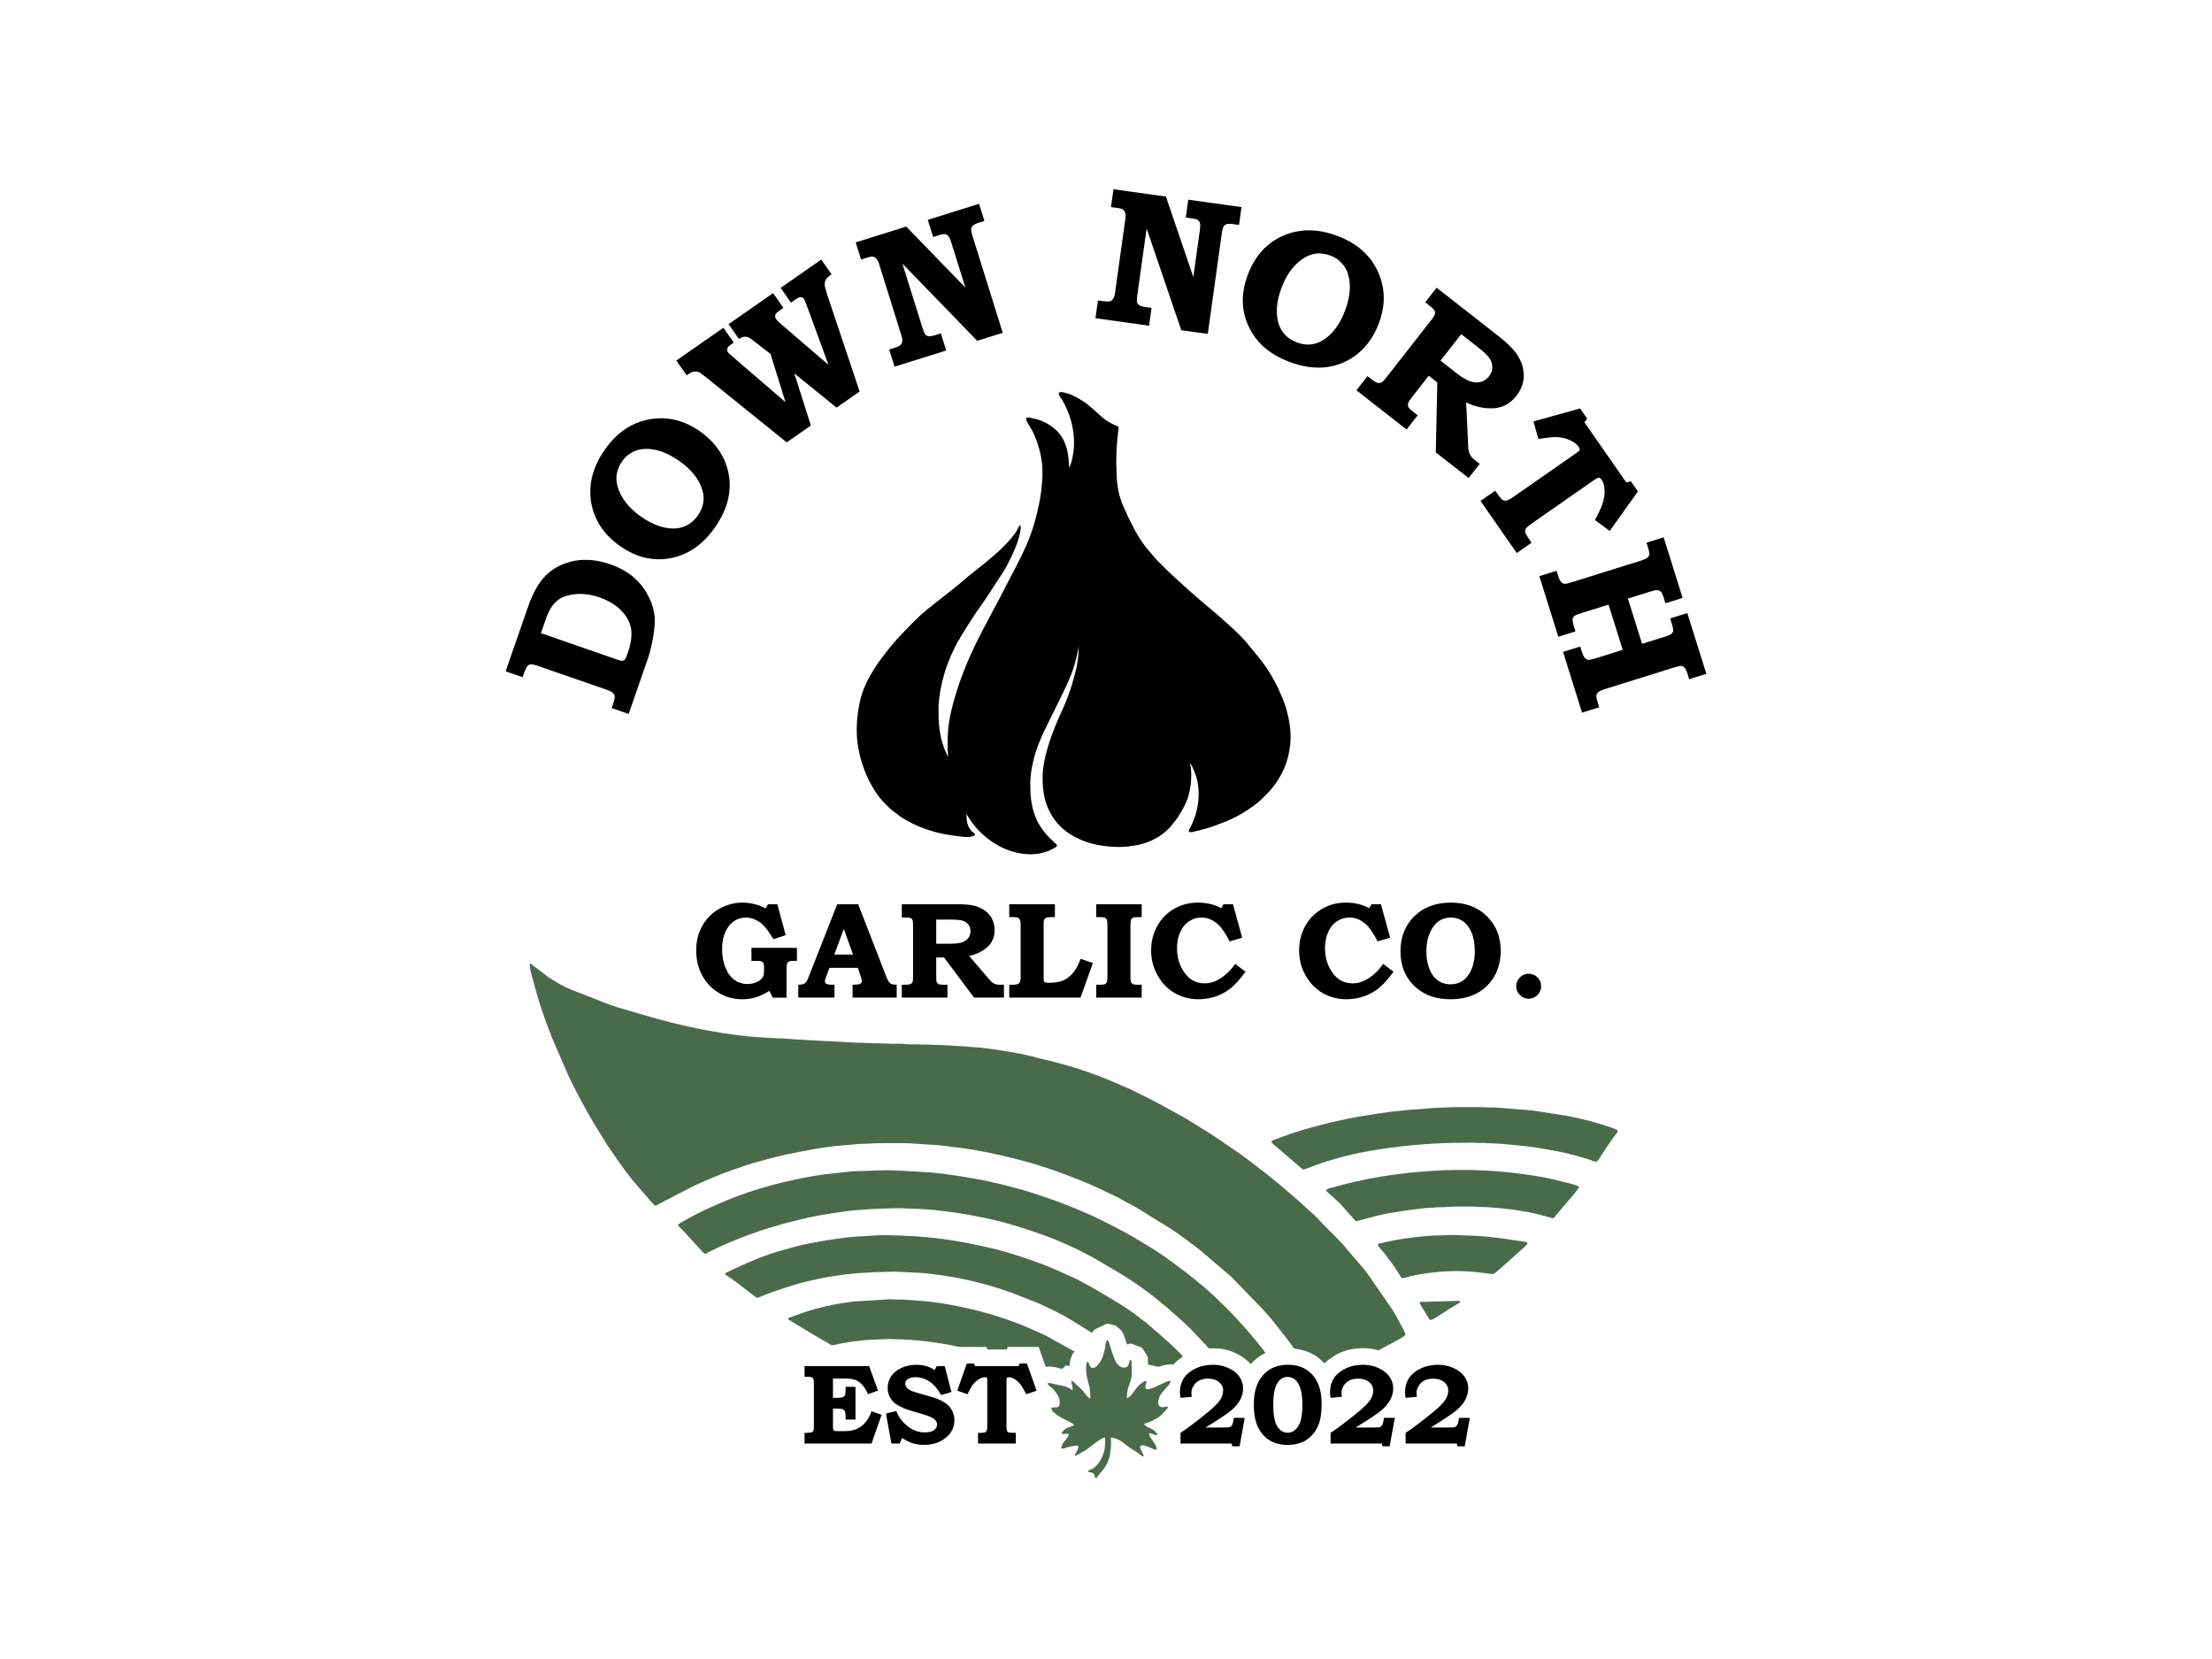 <?xml version="1.0" encoding="UTF-8"?>
<!DOCTYPE svg PUBLIC "-//W3C//DTD SVG 1.1//EN" "http://www.w3.org/Graphics/SVG/1.1/DTD/svg11.dtd">
<!-- Creator: CorelDRAW -->
<svg xmlns="http://www.w3.org/2000/svg" xml:space="preserve" width="406.4mm" height="304.8mm" version="1.1" style="shape-rendering:geometricPrecision; text-rendering:geometricPrecision; image-rendering:optimizeQuality; fill-rule:evenodd; clip-rule:evenodd"
viewBox="0 0 40640 30480"
 xmlns:xlink="http://www.w3.org/1999/xlink"
 xmlns:xodm="http://www.corel.com/coreldraw/odm/2003">
 <defs>
  <style type="text/css">
   <![CDATA[
    .fil0 {fill:black}
    .fil2 {fill:#4A6B4A}
    .fil1 {fill:black;fill-rule:nonzero}
   ]]>
  </style>
 </defs>
 <g id="Layer_x0020_1">
  <path class="fil0" d="M19818.95 11883.06c-1.49,-7.91 5.27,-14.86 2.65,-2.65 -0.06,0.29 0.12,17.21 -2.65,2.65zm-367.41 -4642.75c0,16.39 16.06,34.52 24.22,46.75 203.61,305.01 306.78,719.28 233.57,1091.99 -7.32,37.29 -14.69,71.55 -24.8,108.79 -4.41,16.22 -10.65,33.03 -16.4,50.4 -4.19,12.63 -15.08,37.45 -16.18,50.63 -14.11,-10.34 -9.03,-46 -11.37,-63.78 -9.38,-71.1 -9.48,-123.17 -23.16,-202.29 -29.68,-171.56 -106.92,-332.66 -238.08,-442.47 -72.13,-60.39 -146.81,-109.42 -234.94,-144.98 -36.44,-14.71 -73.6,-26.67 -113.69,-36.62 -38.63,-9.59 -82.34,-19.39 -123.13,-27.55 -19.36,-3.87 -40.91,-4.49 -51.56,13.52 -14.69,24.77 23.19,83.53 36.82,105.96 10.19,16.82 18.97,30.07 28.71,46.45l54.07 96.24c92.39,185.69 163.84,442.04 175.34,655.51 1.41,26.21 -1.86,52.81 0.75,78.9 7.3,72.89 -6.86,204.33 -13.41,280.05 -20.67,238.89 -103.34,579.74 -178.88,806.46l-61.97 167.67c-127.2,319.49 -386.77,777.66 -553.71,1112.16 -9.6,19.26 -16.83,30.79 -26.45,48.69 -5.24,9.76 -7.24,15.49 -12.56,25.02 -5.79,10.36 -8.68,13.59 -13.92,23.66 -9.15,17.6 -16.36,31.01 -26.33,48.82l-157.27 297.83c-8.76,16.81 -16.96,29.52 -26.5,48.66l-102.98 201.79c-16.71,33.4 -33.29,66.85 -50.12,100.19 -45.5,90.11 -103.49,220.16 -143.15,311.95 -30.96,71.71 -57.71,141.68 -86.51,214.09 -14.37,36.13 -25.77,72.33 -40.49,109.82 -57.72,146.94 -140.98,428.36 -177.44,582.42 -18.45,77.98 -36.95,173.49 -48.05,256.74 -21.27,159.58 -21.51,286.79 -22.15,445.65 -0.2,45.12 8.44,103.76 8.44,150.21 -17.15,-19.73 -26.36,-52.65 -37.51,-75.22 -12.55,-25.39 -23.67,-50.24 -33.95,-78.78 -41.97,-116.41 -73.14,-236.64 -87.2,-363.72 -16.09,-145.46 -16.7,-222.02 -16.7,-367.41 0,-167.94 36.84,-363.72 77.68,-527.71 41.29,-165.74 92.88,-306.36 154.93,-450.46 15.64,-36.32 31.18,-67.28 47.9,-102.41 79.38,-166.84 182.09,-323.93 279.78,-480.11 19.96,-31.9 40.17,-59.34 58.96,-91.33 53.16,-90.5 182.51,-261.71 246.69,-358.72l331.01 -508.17c122.21,-203.81 314.45,-593.5 314.45,-825.36 0,-21.62 -29.55,-17 -40.17,9.92 -6.63,16.77 -9.29,22.29 -16.88,37.4 -13.93,27.7 -21.87,41.84 -38.15,66.23l-89.5 119.25c-67.52,72.56 -136.27,145.9 -208.75,212.95 -10.73,9.91 -16.41,12.01 -27.27,22.82l-54.11 50.26c-11.02,10.64 -17.78,13.99 -29.32,24.98l-56.38 47.99c-61.18,56.91 -230.1,188.06 -293.02,237.22 -156.5,122.29 -301.69,259.46 -461.04,378.17l-394.29 311.3c-7.73,6.53 -8.6,5.8 -16.45,12.77 -18.75,16.67 -38.57,36.69 -57.45,51.11 -50.52,38.58 -169.24,154.62 -216.06,201.45l-257.49 268.57c-27.22,35.19 -105.98,118.92 -146.78,170.53 -108.57,137.32 -218.26,275.85 -308.36,426.47l-40.75 67.81c-23.62,39.05 -55.13,93.88 -72.58,136.17 -6.34,15.35 -8.59,20.4 -15.7,34.39 -142.32,280.09 -204.85,745.91 -158.51,1092.41 43.32,323.96 155.66,636.15 336.1,908.07 8.76,13.2 15.35,22.48 24.22,34.23l53.67 71.6c5.28,6.48 8.48,8.98 13.72,15.5 6.66,8.24 6.72,9.83 15.03,18.37l60.59 64.67c41.15,41.15 81.1,83.38 125.44,120.88l142.39 108.12c27.08,18.02 48.1,32.03 76.34,48.91 52.1,31.17 103.32,60.12 158.58,87.76 257.97,129.04 536.11,200.03 823.89,232.42 82.34,9.26 193.19,32.11 277.19,5.8 111.22,-34.85 18.61,-59.49 -14.79,-101.2 -10.56,-13.2 -19.57,-24.33 -28.65,-38.15 -7.55,-11.5 -19.16,-29.31 -25,-41.8 -33.39,-71.48 -37.57,-147.56 -37.57,-229.64l45.12 71.79c50.24,80.35 113.31,161.48 179.21,229.94 147.68,153.43 329.28,280.23 528.96,356.17 282.42,107.42 602.57,120.74 869.54,-37.11 67.06,-39.64 39.39,-57.05 -1.61,-91.82l-98.35 -93.7c-31.53,-31.15 -58.42,-67.01 -87.55,-100.34 -15.92,-18.2 -26.98,-35.53 -41.41,-54.62 -33.91,-44.87 -64.78,-96.46 -91.03,-146.95l-42.62 -99.33c-77.31,-208.71 -87.04,-379.95 -87.04,-610.2 0,-131.5 23.94,-262.57 48.32,-373.36 59.17,-268.88 174.82,-515.51 295.43,-756.71l210.15 -424.47c71.01,-142.01 137.5,-285.26 197.02,-433.42 52.46,-130.56 89.12,-269.38 117.81,-408.27 5.24,-25.37 16.4,-62.85 16.4,-92.15l4.16 0c0,122.43 -14.32,229.23 -35.8,344.13 -19.62,104.97 -49.28,202.35 -76.92,303.01 -13.32,48.5 -30.12,96.64 -45.4,142.49 -44.17,132.57 -104.86,283.31 -164.76,411.4 -81.7,174.75 -152.35,351.95 -216.23,543.64 -60.03,180.13 -124.73,439.62 -124.73,639.33 0,291.33 43.28,530.32 207.01,765.79 68.71,98.82 168.09,198.73 269.72,264.71 49.22,31.95 99.26,64.31 153.18,88.96 9.86,4.51 17.22,7.73 28.37,13.39 212.84,107.69 510.05,153.09 752.91,153.09 101.24,0 205.97,-14.35 292.87,-28.62 46.83,-7.7 89.51,-17.71 129.74,-28.91 212.75,-59.32 409.31,-181.01 542.47,-346.84 41.23,-51.32 84.85,-103.9 120.25,-159.49 82.57,-129.61 153.35,-258.64 193.16,-412.22 41.78,-161.13 59.3,-391.59 19.98,-560.37 35.39,25.93 95.31,190.86 111.21,239.5 72.57,222.13 55.03,508.16 -16.74,723.39 -9.78,29.34 -19.1,50.74 -29.2,79.36 -18.4,52.01 -42.55,106.81 -71.22,154.24 -6.55,10.87 -15.58,22.29 -17.57,36.78 -4.84,35.24 26.31,30.46 45.06,29.51 13.52,-0.68 5.92,1.7 21.07,-0.99l134.62 -32.42c89.95,-22.36 168.79,-45.26 254.99,-74.85l241.13 -92.87c127.43,-54.61 248.14,-115.21 360.44,-190.7 12.47,-8.38 20.72,-12.75 33.2,-21.08 12.68,-8.45 21.63,-15.55 34.42,-24.02 60.68,-40.16 166.37,-119.93 216.93,-171.36l139.41 -140.33c16.61,-20.81 33.54,-38.57 49.5,-59.05 16.6,-21.28 32.01,-41.11 48.93,-63.79 16.53,-22.17 31.4,-43.27 46.27,-66.46 29.74,-46.39 56.97,-90.12 81.54,-139.74 6.76,-13.64 11.35,-22.62 18.12,-36.15 45.06,-90.03 79.42,-187.59 102.43,-285.87 6.86,-29.34 12.92,-63.41 18.92,-93.8 56.04,-283.99 6.74,-583.54 -81.86,-851.21 -20.96,-63.32 -47.29,-123.85 -74.3,-184.58l-58.45 -133.6c-84.34,-167.34 -178.34,-328.01 -291.34,-476.88l-304.18 -372.19c-5.63,-6.74 -10.26,-10.7 -16.51,-16.89 -43.64,-43.26 -82.02,-85.77 -125.22,-129.47l-133.61 -125.25c-12.81,-12.95 -21.12,-17.17 -33.51,-29.11 -12.49,-12.02 -18.91,-20.13 -32.28,-30.35 -44.76,-34.18 -143.48,-131.66 -206.99,-181.28l-67.53 -57.74c-7.91,-7.54 -7.35,-6.54 -15.96,-13.26l-140.53 -118.33c-7.5,-6.67 -8.85,-9.16 -17.49,-15.91 -65.59,-51.26 -148.97,-132.68 -207,-177.12l-303.73 -276.6c-13.41,-13.49 -18.8,-17.36 -33.22,-29.41l-163.01 -158.47c-44.14,-44.13 -85.69,-85.05 -129.52,-129.35l-178.08 -206.03c-75.91,-97.23 -146.07,-199.11 -205.56,-307.99 -8.38,-15.32 -15.09,-25.62 -22.31,-40.31l-108.56 -212.94c-7.04,-14.07 -14.47,-27.99 -20.28,-42.32 -47.05,-116.22 -83.41,-167.44 -132.68,-318.26 -21.25,-65.05 -36.69,-136.61 -48.68,-210.17 -5.51,-33.85 -9.8,-80.09 -14.33,-115.09 -6.15,-47.6 -9.25,-193.19 -9.34,-249.52 -0.03,-25.82 -4.42,-32.36 -4.46,-58.17l4.18 -213.21c0.04,-27.28 4.32,-40.24 4.2,-70.95 -0.21,-55.34 25.2,-312.79 33.12,-351.06 12.64,-61.16 -3.1,-55.16 -56.27,-76.49 -89.85,-36.03 -165.46,-85.37 -239.18,-144.92l-80.87 -73.61c-9.15,-9.04 -11.27,-9.63 -20.54,-17.03l-58.84 -53.9c-9.04,-8.46 -11.92,-8.79 -20.84,-16.73 -61.16,-54.49 -127,-110.91 -198.09,-152.62 -65.96,-38.69 -126.79,-76.41 -199.36,-105.42 -39.79,-15.92 -72.17,-26.35 -117.63,-36.86 -39.06,-9.05 -106.05,-26.36 -106.05,26.72z"/>
  <path class="fil1" d="M13805.71 17414.34l836.13 0 0 239.25 -60.44 0c-42.82,0 -70.52,2.52 -85.63,10.07 -15.11,7.56 -25.19,20.15 -32.74,35.26 -7.56,17.63 -12.59,47.85 -12.59,93.19l0 536.43 -251.85 0 -65.48 -123.41c-75.55,50.37 -156.15,88.15 -239.26,115.85 -83.1,25.19 -168.73,37.78 -256.88,37.78 -158.66,0 -299.7,-37.78 -428.14,-115.85 -128.44,-75.55 -231.7,-181.33 -307.25,-319.84 -73.04,-136 -110.82,-289.63 -110.82,-458.37 0,-168.73 35.26,-319.84 110.82,-450.8 73.03,-133.48 176.29,-239.26 309.77,-314.81 133.48,-78.07 279.55,-115.85 433.18,-115.85 75.55,0 151.1,10.07 226.66,30.22 75.55,17.63 138.51,42.82 193.92,75.56l45.33 -75.56 171.26 0 153.63 566.66 -224.15 75.55c-78.07,-125.92 -138.51,-209.03 -183.85,-254.36 -45.33,-45.34 -95.7,-80.59 -153.62,-105.78 -57.93,-25.18 -113.33,-37.78 -168.74,-37.78 -78.07,0 -151.11,20.15 -219.11,65.48 -68,45.34 -120.88,110.82 -158.66,198.96 -40.3,85.63 -60.44,191.41 -60.44,314.81 0,133.48 22.66,251.85 65.48,350.07 42.81,100.74 98.22,173.77 168.73,221.62 70.52,47.86 146.07,70.52 229.18,70.52 60.45,0 115.85,-10.07 168.74,-35.26 52.89,-22.66 88.15,-50.37 108.3,-80.59 20.14,-27.7 30.22,-68 30.22,-118.37l0 -62.96c0,-42.81 -2.52,-70.52 -10.08,-83.11 -7.55,-15.11 -20.14,-27.7 -35.25,-35.26 -15.12,-7.55 -45.34,-10.07 -88.15,-10.07l-98.22 0 0 -239.25z"/>
  <path id="_1" class="fil1" d="M15381.85 16613.46l385.33 0 513.77 1324.72c27.7,70.51 52.89,113.33 75.55,128.44 20.15,17.63 60.45,25.18 118.37,25.18l0 236.74 -810.95 0 0 -236.74 50.37 -2.51c42.82,0 75.56,-5.04 93.19,-17.63 17.62,-12.6 27.7,-25.19 27.7,-42.82 0,-15.11 -7.56,-45.33 -22.67,-90.66l-50.37 -156.15 -523.84 0 -62.96 173.78c-15.11,35.26 -20.15,60.44 -20.15,70.51 0,15.11 5.04,25.19 12.59,37.78 10.08,10.07 25.19,17.63 47.85,22.67 12.6,2.52 52.89,5.03 115.85,5.03l0 236.74 -664.87 0 0 -236.74c42.81,0 73.03,-5.03 93.18,-12.59 20.15,-7.55 35.26,-17.63 47.85,-32.74 12.6,-15.11 27.71,-42.81 42.82,-83.11l531.39 -1349.9zm-52.88 924.28l342.51 0 -168.74 -473.47 -173.77 473.47z"/>
  <path id="_2" class="fil1" d="M16568.47 16613.46l1057.76 0c68,0 143.56,5.04 224.15,17.63 80.59,12.59 153.62,40.3 219.1,80.59 62.96,42.82 115.85,95.7 151.11,158.67 35.26,65.48 52.89,135.99 52.89,216.58 0,130.96 -45.33,236.74 -138.52,317.33 -93.18,80.59 -203.99,133.48 -329.92,158.67l352.59 410.51 15.11 17.63c22.67,27.7 42.81,47.85 62.96,62.96 17.63,12.59 37.78,22.66 55.41,27.7 20.15,7.56 45.33,10.07 78.07,10.07l75.56 0 0 236.74 -549.03 0 -551.55 -737.91 -143.55 0 0 339.99c0,60.45 2.52,98.22 10.07,113.33 7.56,15.11 17.63,27.71 30.23,35.26 15.11,7.56 45.33,12.59 88.14,12.59l78.08 0 0 236.74 -838.66 0 0 -236.74 75.56 0c40.29,0 70.52,-5.03 85.63,-12.59 17.63,-10.07 30.22,-22.66 37.77,-40.29 5.04,-10.08 7.56,-40.3 7.56,-90.67l0 -967.09c0,-37.78 -5.04,-62.96 -10.07,-80.59 -5.04,-15.11 -15.12,-25.19 -30.23,-30.22 -20.14,-10.08 -42.81,-12.6 -67.99,-12.6l-32.74 0 -65.49 0 0 -244.29zm632.14 282.07l0 443.25 254.37 0c100.74,0 176.29,-10.07 224.14,-27.7 50.37,-17.63 88.15,-45.33 113.33,-80.59 25.19,-32.74 37.78,-75.56 37.78,-123.41 0,-45.33 -12.59,-85.63 -35.26,-115.85 -25.18,-32.74 -57.92,-57.92 -100.74,-73.03 -42.81,-15.11 -113.33,-22.67 -211.55,-22.67l-282.07 0z"/>
  <path id="_3" class="fil1" d="M18542.54 16613.46l838.65 0 0 236.74 -73.04 0c-42.81,0 -67.99,2.52 -78.07,7.55 -20.15,7.56 -35.26,20.15 -42.81,35.26 -10.08,17.63 -12.6,45.33 -12.6,80.59l0 982.21c0,37.77 0,62.96 5.04,70.51 2.52,10.08 10.08,17.63 22.67,22.67 10.07,5.04 32.74,7.56 65.48,7.56 110.81,0 198.96,-15.12 264.44,-42.82 68,-27.7 128.44,-75.55 181.33,-138.51 52.89,-62.97 100.74,-148.59 138.51,-259.41l226.67 78.08 -226.67 634.65 -1309.6 0 0 -236.74 83.11 0c32.74,0 57.92,-5.03 75.55,-15.11 17.63,-7.55 30.22,-20.14 37.78,-35.26 7.55,-15.11 12.59,-42.81 12.59,-80.59l0 -969.61c0,-42.81 -5.04,-70.51 -12.59,-88.14 -7.56,-20.15 -20.15,-32.74 -32.74,-40.3 -15.11,-7.55 -37.78,-12.59 -73.04,-12.59l-90.66 0 0 -236.74z"/>
  <path id="_4" class="fil1" d="M20139.67 16613.46l836.13 0 0 236.74 -75.55 0c-45.34,0 -73.04,5.04 -88.15,12.59 -15.11,7.56 -25.19,20.15 -32.74,35.26 -5.04,17.63 -10.07,50.37 -10.07,98.22l0 949.46c0,50.37 2.51,83.11 10.07,98.22 5.04,15.11 15.11,25.19 27.7,32.74 17.63,10.08 42.82,15.11 78.08,15.11l90.66 0 0 236.74 -836.13 0 0 -236.74 68 0c47.85,0 80.59,-5.03 95.7,-10.07 12.59,-7.56 25.18,-20.15 32.74,-35.26 5.04,-15.11 10.07,-45.33 10.07,-88.15l0 -954.5c0,-52.88 -5.03,-88.14 -10.07,-105.77 -7.56,-15.11 -20.15,-27.7 -35.26,-37.78 -12.59,-7.55 -40.3,-10.07 -85.63,-10.07l-75.55 0 0 -236.74z"/>
  <path id="_5" class="fil1" d="M22478.91 16613.46l173.77 0 168.74 614.51 -229.18 68c-75.55,-146.07 -146.07,-251.85 -214.07,-312.29 -93.18,-85.63 -193.92,-125.93 -304.74,-125.93 -78.07,0 -153.62,20.15 -221.62,65.48 -70.52,42.82 -125.92,108.3 -166.22,196.44 -40.29,85.63 -60.44,186.37 -60.44,302.22 0,176.29 47.85,327.4 141.03,453.33 90.67,128.44 214.07,191.4 365.18,191.4 95.7,0 188.89,-27.7 277.03,-83.11 110.81,-68 206.52,-158.66 284.59,-274.51l191.4 143.55c-123.4,168.74 -236.73,284.59 -339.99,352.58 -156.15,100.74 -332.44,153.63 -528.88,153.63 -161.18,0 -307.25,-40.29 -438.21,-115.85 -130.96,-78.07 -234.22,-186.36 -312.29,-327.4 -78.08,-138.51 -115.85,-289.62 -115.85,-455.84 0,-163.7 37.77,-312.29 113.33,-448.29 75.55,-133.48 178.81,-239.25 309.77,-314.81 130.96,-75.55 277.03,-113.33 435.69,-113.33 163.71,0 307.26,35.26 430.66,103.26l40.3 -73.04z"/>
  <path id="_6" class="fil1" d="M25197.6 16613.46l173.77 0 168.74 614.51 -229.18 68c-75.55,-146.07 -146.07,-251.85 -214.07,-312.29 -93.18,-85.63 -193.92,-125.93 -304.74,-125.93 -78.07,0 -153.62,20.15 -221.62,65.48 -70.52,42.82 -125.92,108.3 -166.22,196.44 -40.29,85.63 -60.44,186.37 -60.44,302.22 0,176.29 47.85,327.4 141.03,453.33 90.67,128.44 214.07,191.4 365.18,191.4 95.7,0 188.89,-27.7 277.03,-83.11 110.81,-68 206.52,-158.66 284.59,-274.51l191.4 143.55c-123.4,168.74 -236.73,284.59 -339.99,352.58 -156.15,100.74 -332.44,153.63 -528.88,153.63 -161.18,0 -307.25,-40.29 -438.21,-115.85 -130.96,-78.07 -234.22,-186.36 -312.29,-327.4 -78.08,-138.51 -115.85,-289.62 -115.85,-455.84 0,-163.7 37.77,-312.29 113.33,-448.29 75.55,-133.48 178.81,-239.25 309.77,-314.81 130.96,-75.55 277.03,-113.33 435.69,-113.33 163.71,0 307.26,35.26 430.66,103.26l40.3 -73.04z"/>
  <path id="_7" class="fil1" d="M26657.47 16583.24c272,0 491.11,83.11 659.84,249.33 168.74,166.22 254.37,377.77 254.37,637.17 0,176.29 -40.3,329.92 -115.85,465.92 -78.07,133.48 -183.85,239.25 -319.85,312.29 -135.99,73.03 -299.7,110.81 -491.1,110.81 -254.36,0 -460.88,-70.52 -622.06,-209.03 -196.44,-168.74 -292.14,-392.88 -292.14,-674.95 0,-261.92 85.62,-475.99 254.36,-642.21 171.26,-166.22 395.4,-249.33 672.43,-249.33zm5.04 274.51c-130.96,0 -234.22,47.85 -312.29,146.07 -95.7,120.89 -143.55,279.55 -143.55,476 0,193.92 45.33,347.54 133.48,460.88 78.07,95.7 181.33,143.55 309.77,143.55 128.44,0 231.7,-47.85 307.25,-143.55 93.18,-115.85 138.52,-272 138.52,-463.4 0,-136 -20.15,-251.85 -60.45,-345.03 -37.77,-90.67 -90.66,-161.19 -156.14,-206.52 -68,-45.33 -138.52,-68 -216.59,-68z"/>
  <path id="_8" class="fil1" d="M28085.03 17890.33c62.96,0 118.37,22.66 163.7,67.99 42.81,45.34 65.48,98.23 65.48,161.19 0,62.96 -22.67,115.85 -65.48,161.18 -45.33,45.33 -100.74,68 -163.7,68 -62.96,0 -118.37,-22.67 -161.18,-68 -45.33,-45.33 -68,-98.22 -68,-161.18 0,-62.96 22.67,-115.85 68,-161.19 42.81,-45.33 98.22,-67.99 161.18,-67.99z"/>
  <path class="fil2" d="M20075.23 25135.19c-40.52,0 -62.17,-61.1 -71.63,-91.19 -2.57,-8.18 -6.8,-18.2 -17.43,-19.74 -21.52,-3.12 -3.56,-2.34 -11.13,2.38 -17.39,8.43 -14.9,29.36 -16.6,50.21 -23.91,292.42 75.04,278.26 75.04,617.81 -47.23,-12.6 -100.3,-91.04 -129.34,-129.51 -33.13,-43.86 -92.21,-92.99 -133.03,-130l-10.59 -10.3c-4.34,-4.72 -5.48,-6.38 -9.87,-10.99 -31.61,-33.2 -93.84,-76.8 -60.65,6.37 14.68,36.82 17.82,82.31 17.82,124.13 -130.52,-87.41 -168.45,-78.69 -322.53,-111.69 -16.69,-3.57 -136.73,-42.12 -136.73,-9.39 0,18.7 20.51,27.57 33.44,37.54 30.94,23.87 83.91,76.84 106.19,106.74 42.86,57.52 81.65,108.74 81.65,206.43 0,115.34 -84.36,72.32 -150.3,87.68 -0.43,19.18 -6.83,20.46 0.89,36.35 3.9,8 13.74,19.8 19.41,26.85 109.24,135.86 376.17,199.28 393.03,262.46l-139.15 52.89c-31.06,17.15 -53.02,44.26 -77.19,69.14 -15.51,15.97 -10.88,11.17 -9.11,32.44 32.23,7.52 68.41,0 104.38,0 14.39,0 16.17,3.1 29.22,4.18 -18.88,81.05 -100.1,129.28 -128.95,205.06 -3.12,8.19 -11.06,31.8 -10.67,42.08 1.8,46.79 74.69,8.6 96.34,1.84 23.94,-7.47 214.46,-61.18 214.46,-19.35 0,42.16 -24.69,85.6 -45.93,116.9 -5.56,8.2 -32.76,50.11 -4.17,50.11 23.46,0 111.82,-59.63 141.93,-75.18 128.63,-66.42 280.09,-231.67 396.66,-258.83 0.42,18.88 4.18,16.59 4.18,37.57 0,126.61 -3.92,192.17 -49.45,305.45 -40.22,100.09 -116.62,211.02 -220.07,251.72 -15.87,6.24 -41.71,10.5 -42.84,27.97 -1.33,20.84 28.8,15.81 46.4,19.01 34.88,6.37 66.07,24.86 72.78,60.82 4.49,24.04 0.19,44.81 26.17,44.81 14.43,0 18.78,-17.43 25.78,-28.5l52.57 -64.33c88.41,-99.18 154.55,-203.15 176.96,-340.76 5.23,-32.07 8.47,-62.37 13.72,-99.01 2.72,-18.95 0.97,-36.29 3.5,-54.96 6.35,-46.9 0.43,-106.74 -2.05,-155.57 127.04,-0.05 235.1,101.13 310.45,158.03 43.95,33.17 94.13,63.91 141.57,92.23l69.63 47.28c11.43,8.54 22.71,16 33.31,25.13 11.72,10.08 47.17,45.25 47.17,7.12 0,-37.41 -194.7,-279.37 106.79,-152.71 12.48,5.24 135.36,71.22 135.36,31.63 0,-49.23 -44.77,-110.67 -67.43,-141.33 -8.87,-11.97 -111.42,-146.75 -62,-146.75 46.44,0 137.78,58.69 137.78,20.87 0,-18.87 -9.72,-23.49 -19.04,-35.24 -75.7,-95.53 -182.8,-76.97 -223.11,-160.99l69.4 -22.45c64.19,-21.19 130.82,-54.27 185.33,-90.21 63.86,-42.13 74.3,-62.52 119.9,-109.75 132.59,-137.3 34.63,-82.37 -36.45,-82.37 -67.63,0 -82.64,-52.47 -75.59,-113.07 14.67,-125.97 104.66,-186.65 169.23,-269.26 8.93,-11.44 13.97,-15.7 22.71,-27.38 18.98,-25.36 29.78,-35.83 29.78,-70.44 -4.9,-1.29 -11.38,-4.17 -12.52,-4.17 -68.1,0 -310.18,154.48 -400.81,154.48 -38.92,0 -45.93,-9.82 -45.93,-50.09 0,-51.49 26.37,-58.71 16.7,-100.22 -26.05,-6.06 -33.87,5.11 -56.7,18.47 -38.81,22.7 -65.36,47.52 -96.78,78.57 -16.27,16.09 -25.01,30.53 -39.57,48.1 -12.42,15 -23.39,31.85 -34.9,48.6 -23.3,33.87 -50.15,66.24 -82.24,93.11 -9.95,8.34 -12.94,10.27 -22.92,19.33 -30.4,27.59 -21.78,-19.83 -21.78,-38.96 0,-161.43 87.68,-256.15 87.68,-400.82l-4 -208.93c-1.17,-20.2 -0.98,-45.75 -21.05,-45.75 -19.46,0 -27.25,72.06 -35.05,90.2 -35.08,81.8 -148.31,63.24 -211.96,-22.72 -26.19,-35.39 -46.87,-90.41 -64.96,-135.46 -29.81,-74.26 -47.78,-151.55 -73.65,-226.94 -6.8,-19.77 -15.92,-68.32 -40.24,-68.32 -25.28,0 -34.67,124.07 -40.87,151.18 -23.43,102.33 -47.8,200.27 -112.3,280.18 -23.96,29.7 -64.96,82.18 -114.05,82.18z"/>
  <path class="fil1" d="M14781.73 25099.24l1186.23 0 162.9 449.02 -183.78 66.83c-31.33,-73.1 -68.92,-133.66 -110.69,-177.52 -41.77,-45.95 -87.71,-75.18 -137.83,-89.8 -50.13,-14.62 -110.69,-20.89 -177.52,-20.89l-217.2 0 0 355.04 71.01 0c54.3,0 89.8,-4.18 108.6,-12.53 18.79,-8.36 33.41,-20.89 41.77,-37.6 6.26,-16.7 10.44,-48.03 10.44,-98.15l0 -54.3 181.69 0 0 601.47 -181.69 0 0 -60.57c0,-41.76 -4.18,-73.09 -14.62,-91.89 -8.36,-18.79 -22.97,-31.32 -39.68,-37.59 -16.71,-8.35 -54.3,-10.44 -112.78,-10.44l-64.74 0 0 325.8c0,35.5 2.09,56.38 6.27,62.65 2.08,8.35 8.35,14.62 18.79,18.79 10.44,4.18 31.33,6.27 64.74,6.27l119.04 0c87.72,0 162.9,-12.53 225.56,-39.68 60.56,-25.06 114.86,-66.83 162.89,-123.22 48.04,-56.39 85.63,-123.22 110.69,-202.58l185.87 64.74 -185.87 528.38 -1230.09 0 0 -196.31 35.5 0c48.04,0 79.36,-4.18 96.07,-10.45 16.71,-6.26 27.15,-18.79 35.51,-35.5 2.08,-10.44 4.17,-39.68 4.17,-87.71l0 -774.81c0,-41.77 -2.09,-68.92 -8.35,-81.45 -6.27,-14.62 -14.62,-22.98 -27.15,-29.24 -12.53,-6.27 -35.5,-10.44 -73.1,-10.44l-62.65 0 0 -196.32z"/>
  <path id="_1_0" class="fil1" d="M17357.12 25099.24l123.22 476.17 -190.05 54.3c-62.65,-112.78 -135.75,-196.32 -215.11,-248.53 -79.36,-52.21 -164.99,-79.36 -256.88,-79.36 -58.47,0 -104.42,12.53 -137.83,35.5 -33.42,22.98 -50.13,50.13 -50.13,79.37 0,33.41 14.62,64.74 45.95,93.98 29.24,27.14 85.63,54.29 164.99,75.18l273.58 79.36c152.46,43.86 258.97,102.33 323.71,173.34 64.74,73.1 96.07,158.72 96.07,254.79 0,123.22 -48.04,227.64 -146.19,311.18 -108.6,93.98 -246.44,142.01 -407.25,142.01 -77.27,0 -146.19,-10.44 -208.84,-29.24 -62.66,-18.79 -129.49,-52.21 -198.4,-98.15l-43.86 102.33 -152.46 0 -100.24 -551.35 190.04 -45.94c43.86,112.77 114.87,204.66 208.85,279.85 96.07,75.18 200.49,112.77 313.26,112.77 50.13,0 93.98,-6.26 127.4,-18.79 33.41,-12.53 58.48,-31.33 75.18,-54.3 16.71,-22.98 25.06,-45.95 25.06,-71.01 0,-41.77 -18.79,-75.18 -58.47,-104.42 -39.68,-29.24 -110.69,-58.48 -210.93,-87.72l-236 -68.91c-37.59,-10.45 -85.62,-29.24 -146.19,-58.48 -62.65,-27.15 -108.6,-56.39 -142.01,-87.72 -33.42,-29.23 -60.57,-68.91 -83.54,-116.95 -20.88,-48.03 -31.33,-98.15 -31.33,-152.45 0,-75.19 20.89,-144.11 62.66,-208.85 41.77,-62.65 104.42,-114.86 187.96,-154.54 83.53,-37.59 177.51,-58.48 279.85,-58.48 123.22,0 233.9,31.33 332.06,96.07l39.68 -71.01 146.19 0z"/>
  <path id="_2_1" class="fil1" d="M17762.63 25051.21l135.75 0 14.62 48.03 801.96 0 16.7 -48.03 135.75 0 177.52 499.14 -190.05 64.74c-41.77,-81.45 -73.09,-135.75 -91.89,-160.81 -35.5,-50.13 -77.27,-89.81 -123.22,-116.96 -35.5,-22.97 -71,-33.41 -104.42,-33.41 -16.71,0 -29.24,4.18 -35.5,12.53 -4.18,6.27 -8.36,25.06 -8.36,52.21l0 818.67c0,48.03 2.09,77.27 6.27,89.8 2.09,12.53 8.35,22.98 16.71,29.24 8.35,8.35 18.79,12.53 33.41,14.62 14.62,2.09 52.21,4.18 114.87,4.18l0 196.31 -693.37 0 0 -196.31 41.77 0c45.95,0 75.19,-4.18 87.72,-8.36 12.53,-6.26 22.97,-16.7 29.23,-31.32 8.36,-14.62 10.45,-45.95 10.45,-91.9l0 -835.37c0,-25.06 -2.09,-39.68 -8.36,-45.95 -4.17,-6.26 -16.7,-8.35 -33.41,-8.35 -35.51,0 -75.19,12.53 -119.04,39.68 -43.86,27.15 -81.45,64.74 -116.96,112.78 -12.53,18.79 -41.76,71 -85.62,158.72l-187.96 -64.74 175.43 -499.14z"/>
  <path class="fil1" d="M21895.41 25663.12l-206.75 18.8c-6.27,-35.51 -10.45,-68.92 -10.45,-102.34 0,-98.15 22.98,-181.69 68.92,-254.79 45.95,-73.09 116.96,-131.57 213.02,-179.6 98.16,-48.04 204.67,-71.01 321.62,-71.01 108.6,0 206.76,20.89 292.39,62.65 87.71,39.68 154.54,93.98 198.4,158.73 43.85,64.74 66.83,133.66 66.83,206.75 0,73.1 -16.71,139.93 -48.04,202.58 -33.41,71.01 -91.89,139.93 -169.16,206.76 -79.36,64.74 -235.99,171.25 -474.08,315.35l342.51 0c54.3,0 89.8,-2.09 104.42,-8.35 16.71,-6.27 29.24,-16.71 39.68,-33.42 10.44,-16.71 20.88,-45.94 27.15,-87.71l8.35 -48.04 198.41 0 -93.98 522.11 -133.66 0 -12.54 -50.12 -939.79 0 0 -196.31c137.83,-89.81 313.26,-223.47 526.28,-398.9 108.6,-89.8 181.7,-167.07 217.2,-231.81 27.15,-48.04 39.68,-98.16 39.68,-150.37 0,-60.56 -25.06,-110.69 -75.18,-152.46 -50.12,-41.76 -116.95,-62.65 -200.49,-62.65 -62.66,0 -114.87,10.44 -160.81,33.42 -45.95,22.97 -81.45,56.38 -106.51,98.15 -27.15,41.77 -39.68,85.63 -39.68,133.66 0,16.71 2.09,39.68 6.26,68.92z"/>
  <path id="_1_2" class="fil1" d="M23662.58 25074.18c127.4,0 236,27.15 327.89,83.54 89.8,54.3 162.9,135.75 213.02,238.08 52.21,104.42 77.27,235.99 77.27,396.8 0,179.61 -22.97,319.54 -71.01,417.69 -52.21,110.69 -125.3,194.23 -217.19,250.62 -91.9,56.38 -204.67,85.62 -336.24,85.62 -131.57,0 -240.17,-27.15 -329.98,-83.54 -89.8,-54.3 -160.81,-135.74 -213.02,-242.26 -52.21,-106.51 -77.27,-242.25 -77.27,-409.33 0,-167.07 25.06,-302.82 77.27,-407.25 52.21,-106.51 125.31,-187.95 217.2,-244.34 91.89,-56.39 202.58,-85.63 332.06,-85.63zm265.23 737.22c0,-187.96 -27.15,-321.62 -83.53,-405.16 -48.04,-73.09 -112.78,-108.6 -192.14,-108.6 -73.1,0 -135.75,37.6 -183.78,114.87 -50.13,77.27 -75.19,208.84 -75.19,398.89 0,187.96 25.06,321.62 75.19,396.8 50.12,77.28 112.77,114.87 190.05,114.87 75.18,0 139.92,-39.68 192.13,-116.95 52.21,-79.37 77.27,-210.94 77.27,-394.72z"/>
  <path id="_2_3" class="fil1" d="M24652.85 25663.12l-206.75 18.8c-6.27,-35.51 -10.45,-68.92 -10.45,-102.34 0,-98.15 22.98,-181.69 68.92,-254.79 45.95,-73.09 116.96,-131.57 213.02,-179.6 98.16,-48.04 204.67,-71.01 321.62,-71.01 108.6,0 206.76,20.89 292.39,62.65 87.71,39.68 154.54,93.98 198.4,158.73 43.85,64.74 66.83,133.66 66.83,206.75 0,73.1 -16.71,139.93 -48.04,202.58 -33.41,71.01 -91.89,139.93 -169.16,206.76 -79.36,64.74 -235.99,171.25 -474.08,315.35l342.51 0c54.3,0 89.8,-2.09 104.42,-8.35 16.71,-6.27 29.24,-16.71 39.68,-33.42 10.44,-16.71 20.88,-45.94 27.15,-87.71l8.35 -48.04 198.41 0 -93.98 522.11 -133.66 0 -12.54 -50.12 -939.79 0 0 -196.31c137.83,-89.81 313.26,-223.47 526.28,-398.9 108.6,-89.8 181.7,-167.07 217.2,-231.81 27.15,-48.04 39.68,-98.16 39.68,-150.37 0,-60.56 -25.06,-110.69 -75.18,-152.46 -50.12,-41.76 -116.95,-62.65 -200.49,-62.65 -62.66,0 -114.87,10.44 -160.81,33.42 -45.95,22.97 -81.45,56.38 -106.51,98.15 -27.15,41.77 -39.68,85.63 -39.68,133.66 0,16.71 2.09,39.68 6.26,68.92z"/>
  <path id="_3_4" class="fil1" d="M26031.57 25663.12l-206.75 18.8c-6.27,-35.51 -10.45,-68.92 -10.45,-102.34 0,-98.15 22.98,-181.69 68.92,-254.79 45.95,-73.09 116.96,-131.57 213.02,-179.6 98.16,-48.04 204.67,-71.01 321.62,-71.01 108.6,0 206.76,20.89 292.39,62.65 87.71,39.68 154.54,93.98 198.4,158.73 43.85,64.74 66.83,133.66 66.83,206.75 0,73.1 -16.71,139.93 -48.04,202.58 -33.41,71.01 -91.89,139.93 -169.16,206.76 -79.36,64.74 -235.99,171.25 -474.08,315.35l342.51 0c54.3,0 89.8,-2.09 104.42,-8.35 16.71,-6.27 29.24,-16.71 39.68,-33.42 10.44,-16.71 20.88,-45.94 27.15,-87.71l8.35 -48.04 198.41 0 -93.98 522.11 -133.66 0 -12.54 -50.12 -939.79 0 0 -196.31c137.83,-89.81 313.26,-223.47 526.28,-398.9 108.6,-89.8 181.7,-167.07 217.2,-231.81 27.15,-48.04 39.68,-98.16 39.68,-150.37 0,-60.56 -25.06,-110.69 -75.18,-152.46 -50.12,-41.76 -116.95,-62.65 -200.49,-62.65 -62.66,0 -114.87,10.44 -160.81,33.42 -45.95,22.97 -81.45,56.38 -106.51,98.15 -27.15,41.77 -39.68,85.63 -39.68,133.66 0,16.71 2.09,39.68 6.26,68.92z"/>
  <g id="_105553209100384">
   <path class="fil2" d="M23770.36 24773.29c133.4,24.96 208.8,34.27 323.44,93.24 135.21,69.52 149.84,99.56 239.91,181.31 14.32,-7.71 41.46,-43.44 86.51,-73.71 111.58,-74.98 169.41,-121.2 328.65,-166.09 151.23,-42.64 356.23,-52.02 513.12,-15.31 23.47,5.49 42.71,13.04 65.6,16.93 18.64,-15.5 254.41,-135.38 297.49,-160.25 57.7,-33.28 120.6,-65.74 175.41,-103.96 10.36,-7.23 16.43,-10.04 18.84,-26.09 4.17,-27.68 -54.5,-126.24 -68.84,-155.19 -50.85,-102.67 -106.21,-202.98 -167.31,-299.8l-471.48 -682.57c-46.2,-62.37 -271.01,-320.21 -316.82,-374.71 -14.31,-17.03 -29,-31.93 -42.45,-49.14 -101.83,-130.3 -291.55,-312.81 -406.12,-427.37 -89.74,-89.72 -182.47,-201.83 -280.88,-277.84 -11.04,-8.51 -14.11,-12.96 -23.61,-22.19l-169.56 -155.59c-16.3,-16.66 -30.7,-27.33 -48.04,-43.56 -10.47,-9.79 -14.75,-10.76 -25.28,-20.51l-325.63 -278.9c-68.22,-55.54 -134.72,-106.99 -203.61,-162.75l-312.61 -241.52c-88.66,-66.45 -176.18,-132.5 -268.53,-194.04 -167.04,-111.32 -331.89,-229.74 -501.99,-336.09 -38.52,-24.1 -74.31,-45.31 -112.67,-70.52l-229.14 -141.83c-41.17,-24.76 -76.32,-45.68 -118.5,-69.26l-325.24 -178.54c-12.54,-7 -15.26,-9.86 -29.01,-16.79 -23.21,-11.68 -36.64,-20.58 -59.64,-31.96l-62.5 -33.68c-80.65,-45.07 -163.57,-83.97 -245.84,-125.1 -121.45,-60.71 -250.57,-126.97 -376.21,-177.95 -21.98,-8.92 -42.54,-18.75 -63.61,-27.99 -22.73,-9.96 -43.62,-18.73 -67.3,-28.87 -436.4,-186.99 -795.87,-302.63 -1247.05,-415.44 -48.67,-12.18 -103.88,-20.66 -152.78,-34.99 -302.63,-88.72 -781.19,-164.56 -1093.66,-197.88 -86.83,-9.26 -172.59,-8.65 -258.4,-20.99l-217.34 -11.65c-22.82,-0.54 -22.82,-4.23 -45.59,-4.79 -117.73,-2.88 -237.61,-14.04 -357.38,-13.6 -36.3,0.13 -53.82,-4.84 -86.9,-4.7 -30.59,0.12 -61.27,0.31 -91.86,0.26 -30.94,-0.04 -50.9,-4.82 -86.86,-4.73 -73.6,0.16 -202.13,2.68 -267.58,-7.23 -45.72,-6.91 -135.24,-2.04 -185.96,-1.82l-177.26 -5.94c-53.88,-7.39 -123.97,-0.04 -184.47,-3.31l-173.87 -9.34c-64.94,-0.08 -120.21,-0.99 -183.38,-4.4l-173.35 -9.84c-68.04,-7.54 -152.97,-5.05 -221.2,-12.39 -15.05,-1.62 -28.57,0.11 -43.86,-1.94 -27.63,-3.71 -55.1,-2.17 -88.42,-3.17l-351.26 -19.72c-65.64,-8.95 -140.31,-4.16 -177.94,-9.85 -71.4,-10.78 -450.58,-28.06 -524.2,-29.97l-256.48 -18.32c-112.06,-2.91 -493.39,-55.75 -580.19,-70.17 -347.83,-57.8 -576.62,-102.39 -923.76,-189.15 -196.97,-49.22 -388.18,-103.08 -581.48,-160.47 -95.77,-28.43 -188.6,-56.04 -282.86,-83.52 -48.11,-14.03 -95.81,-27.04 -142.02,-41.18 -47.67,-14.58 -93.35,-31.13 -140.82,-46.95l-730.13 -286.59c-12.15,-5.18 -20.13,-9.92 -30.67,-15.12 -11.94,-5.91 -21.77,-8.96 -35.2,-15.18 -83.34,-38.61 -162.01,-82.65 -238.77,-132.2 -46.95,-30.29 -93.88,-57.13 -136.93,-92.06l-236.28 -180.47c-17.12,-12.78 -37.19,-32.34 -58.21,-37.96 0,134.09 65.31,314.97 97.98,446.96 12.53,50.61 26.9,94.19 40.39,142.8 38.61,139.09 88.91,277.51 134.7,414.82 45.5,136.43 98.28,264.9 151.55,397.99l276.07 639.83c64.59,145.26 141.6,281.42 212.26,424.29 11.48,23.23 20.68,36.47 32.08,59.51l163.1 294.85c77.47,134.35 162.04,266.22 242.11,399.02 68.5,113.62 143.62,221.7 218.87,330.69 89.43,129.52 254.76,360.77 350.99,468.75l41.52 50.07c83.62,98.82 173.66,193.9 254.44,295.13 14.27,17.88 30.06,28.22 44.62,46.97 55.58,71.64 33.69,45.54 227.8,-50.72 22.27,-11.04 38.89,-19.35 61.13,-30.46l180.09 -94.7c20.6,-10.29 39.25,-19.35 61.14,-30.45l120.56 -62.63c207.52,-111.74 632.76,-286.52 833.35,-352.83l204.97 -69.81c47.93,-15.98 89.43,-30.12 137.34,-45.86 24.16,-7.93 48.38,-13.48 71.62,-19.98l360.9 -97.09c211.23,-52.8 703.04,-148.11 921.24,-177.93 51.98,-7.1 110.97,-14.93 161.89,-21.31l337.59 -28.81c20.7,-0.99 64.89,-5.32 83.71,-7.9 38.32,-5.23 211.99,-5.39 257.87,-12.34 41.19,-6.23 688.76,-6.69 728.22,-0.71 58.2,8.8 116.12,4.86 172.08,11.14 88.68,9.94 234.85,12.98 342.13,24.25 218.01,22.94 432.96,50.42 646.5,86.29 352.85,59.29 695.26,142.97 1038.7,239.11 139.86,39.15 277.49,87.42 416.01,133.56 219.44,73.1 693.07,259.72 911.6,370.75 122.25,62.11 250.15,111.69 367.07,182.5 18.53,11.23 38.09,20.53 56.05,30.96 56.74,32.97 123.24,62.73 178.69,96.1 38.59,23.24 74.92,45.61 113.34,69.85 38.9,24.54 74.76,44.17 113.54,69.66 139.21,91.52 303.65,182.52 451.61,281.14 164.86,109.89 318.29,230.59 476.07,348.27l591.34 503.22 563.23 581.67c52.98,53.46 168.38,184.53 214.25,243.72l201.43 256.52c7.57,9.92 11.85,14.1 20.37,25.42 39.27,52.2 81.26,103.26 117.08,157.7 12.34,18.75 25.85,34.52 36.63,54.98z"/>
   <path class="fil2" d="M22208.58 24772.35c180.55,-2.75 297.66,6.29 452.16,70.83 64.73,27.03 126.92,57.04 173.02,92.68 57.39,44.36 83.91,59.78 135.23,116.46 8.63,9.54 0.73,3.06 10.6,9.61 20.26,-22.22 35.19,-38.28 58.29,-59.5 41.99,-38.57 85.4,-75.18 134.69,-103.38 17.26,-9.87 64.26,-32.57 74.88,-43.36 -19.62,-35.18 -72.5,-99.84 -99.34,-133.43 -9.23,-11.55 -16.96,-20.83 -26.67,-32.87l-80.48 -98.12c-18.65,-20.91 -34.13,-40.44 -52.36,-62.13l-81.92 -96.67c-11.4,-14.69 -15.58,-18.72 -28.31,-31.24l-167.92 -184.71c-24.94,-32.28 -210.99,-217.1 -235.09,-241.19 -41.08,-41.07 -80.18,-75.58 -121.37,-116.77 -10,-10 -17.2,-18.09 -27.42,-27.53 -91.54,-84.65 -184.19,-171.67 -282.88,-248.37l-97.57 -81.03c-74.02,-62.91 -155.16,-121.04 -232.24,-179.94l-135.41 -102.73c-47.56,-34.4 -92.22,-65.05 -138.64,-99.5 -194.33,-144.2 -406.45,-263.99 -613.6,-389.37 -73.65,-44.59 -151.5,-83.84 -226.72,-125.92 -115.98,-64.9 -235.22,-122.08 -354.25,-181.58 -285.32,-142.64 -714.45,-317.76 -1005.14,-414.61 -60.59,-20.19 -116.41,-40.28 -177.46,-60.69 -119.06,-39.82 -240.09,-74.89 -365.98,-110.31 -58.84,-16.55 -124.88,-33.4 -185.12,-48.46 -33.24,-8.31 -62.19,-17.06 -94.25,-24.83l-286.93 -65.72c-234.23,-46.82 -471.89,-86.83 -708.74,-120.23 -34.81,-4.9 -71.45,-11.39 -104.94,-14.13 -73.9,-6.04 -143.58,-18.32 -215.03,-23.13l-554.02 -32.22c-39.83,0.05 -83.09,1.15 -115.76,-3.32 -117.54,-16.11 -552.89,12.13 -695.08,12.32 -89.24,0.13 -336.29,32.95 -434.81,41.5 -211.64,18.38 -407.83,55.3 -609.66,95.66 -66.81,13.35 -130.84,28.38 -196.18,41.97 -191.32,39.79 -374.52,94.97 -561.79,148.09 -31.78,9.02 -60.45,20.37 -89.5,29.58 -32.01,10.16 -59.45,18.17 -90.52,28.56 -231.61,77.37 -456.47,170.56 -678.45,269.57 -187.04,83.43 -371.33,176.82 -547.59,281.35 -31.06,18.42 -47.91,22.28 -70.64,48.41 6.79,29.2 25.56,41.6 44.64,60.69 34.84,34.8 100.68,98.71 130.08,135.54 10.56,13.24 13.15,17 25.63,29.32 44.1,43.55 111.41,125.46 151.09,164.9l103.12 112.13c51.03,51.33 48.96,28.65 137.73,-15.7 220.53,-110.18 444.77,-204.72 675.69,-290.66 351.12,-130.68 625.24,-208.33 989.92,-297 235.84,-57.35 477.45,-97.78 719.91,-131.96 105.97,-14.94 276.32,-38.62 383.94,-42 100.51,-3.16 199.56,-18.97 302.34,-18.26 37.59,0.26 63.59,-4.66 105.27,-4.64 135.61,0.07 284.94,-15.55 417.46,-0.67 29.62,3.33 73.64,0.46 104.83,0.51 25.16,0.04 29.46,3.64 50.2,4.76 17.78,0.96 37.23,-0.71 55.13,-0.18l98.68 6.67c19.91,3 31.24,2.29 52.48,2.47 48.19,0.42 198.6,17.27 243.4,22.25 371.17,41.24 728.88,103.05 1089.22,193.15 27.87,6.96 55.31,12.87 84.07,21.28 30.27,8.85 56.54,13.98 87.02,22.89 304.6,89 581.46,177.99 876.43,296.01 123.5,49.41 323.43,139.11 445.58,200.17 120.8,60.39 232.51,118.09 348.33,187.5l403.63 237.54c310.98,188.17 588.26,396.39 866.16,631.39l283.83 251.99c68.38,65.8 151.92,139 215.14,210.78 10.62,12.06 12.89,17.58 25.16,29.8l105.45 109.79c12.49,12.35 14.53,16.65 25.36,29.6 16.04,19.2 35.32,34.23 52.51,52.81 10.88,11.74 13.21,18 25.05,29.91 10.06,10.12 18.27,17.02 26.43,27.62z"/>
   <path class="fil2" d="M20060.53 24489.35c16.39,-8.19 18.43,-26.92 31.36,-46.5 11.16,-16.91 125.71,-66.41 147.82,-76.73 20.83,-9.71 87.83,-46.22 104.96,-47.19 15.52,-0.86 99.42,21.98 120.37,26.8 46.35,10.67 59.03,36.94 92.22,58.91 26.21,17.37 54.94,53.54 70.16,81.39 39.7,72.66 50.75,141.52 80.03,217.15 76.84,-32.01 69.62,-20.42 147.06,8.89 25.46,9.64 47.86,17.77 73.37,27.37 76.76,28.87 40.93,6.25 103.35,98.33 94.92,140.03 39.55,110.65 66.29,235.79 41.89,2.8 77.17,12.63 115.39,21.7 49.61,11.77 62.57,23.85 109.92,5.87 43.11,-16.36 61.51,-19.7 109.19,-27.49 178.38,-29.18 69.23,46.06 163.87,-42.91l43.29 -39.15c16.39,-13.74 27.29,-20.52 46.84,-35.48 7.79,-5.96 15.6,-11.1 24.53,-16.79l23.32 -19.51c-84.23,-93.63 -181.04,-176.97 -266.12,-262.16l-379.3 -330.54c-35.26,-27.68 -64.6,-50.78 -100.79,-77.83l-147.83 -113.22c-18.48,-13.65 -34.39,-23.91 -53.7,-37.87 -211.25,-152.81 -539.67,-333.56 -769.41,-471.71l-232.51 -124.72c-40.28,-20.3 -81.31,-37.22 -123.41,-55.2 -83.52,-35.68 -158.58,-73.95 -242.74,-109.91 -85.24,-36.4 -165.21,-69.57 -252.6,-104.62 -77.9,-31.26 -433.93,-155.44 -528.35,-181.52 -42.52,-11.74 -88.03,-29.94 -132.82,-41.21 -45.44,-11.45 -92.53,-24.74 -140.3,-38.32 -95.04,-26.99 -192.45,-47.16 -287.58,-69.66 -48.39,-11.45 -92.91,-19.71 -142.81,-31.22 -135.49,-31.22 -308.39,-58.57 -449,-82.26 -102.83,-17.32 -206.98,-29.64 -310.33,-42.33 -84.73,-10.41 -254.45,-19.7 -326.98,-30.27l-336.29 -16.36c-114.73,0 -232.24,-8.33 -352.82,-4.73 -27.38,0.82 -48.08,4.91 -82.31,4.69l-206.74 13.11c-14.91,1.64 -30.1,-0.28 -44.89,0.91 -106.14,8.5 -222.91,15.37 -327.41,29.83 -107.83,14.92 -204.24,27.45 -308.12,44.53 -145.5,23.94 -445.59,76.99 -590.55,119.34l-279.07 78.16c-45.78,12.99 -87.32,27.27 -131.9,42.14 -175.07,58.35 -282.22,100.72 -450.37,172.48 -74.94,31.98 -169.38,80.46 -242.13,110.5l-121.02 57.6c-23.77,11.87 -43.98,13.75 -50.38,41.22 14.53,21.69 50.73,41.44 75.12,57.69 82.04,54.69 161.47,112.16 237.74,174.43l233.01 179.16c41.23,28.32 48.28,28.92 96.92,7.01 126.65,-57.05 264.1,-103.13 400.88,-148.7 137.06,-45.67 275.42,-88.72 423.78,-125.79 146.14,-36.53 293.53,-69.46 449.62,-95.39 82.15,-13.66 154.68,-23.85 238.76,-36.05 62.12,-9.01 311.45,-35.63 376.81,-35.38 36.27,0.13 98.2,-3.48 129.62,-7.79 38.67,-5.29 91.59,-4.53 131.72,-5.68l334.34 -9.45c24.35,0.72 34.48,4.95 63.91,4.79l389.41 18.22c44.67,2.12 82.98,4.93 126.89,10.49 80.31,10.18 163.45,19.89 243.79,31.01 378.68,52.45 757.92,138.51 1116.06,257.91 71.44,23.82 133.54,46 204.98,69.81l492.91 194.06 279.38 132.8c168.61,84.22 282.48,149.79 438.8,248.17l242.69 151.17c5.19,3.86 6.3,4.9 10.1,8.21z"/>
   <path class="fil2" d="M23358.16 20972.49c3.53,15.13 8.5,21.84 20.97,34 0.67,0.66 1.66,1.58 2.35,2.21 67.94,63.6 140.56,118.96 206.76,177.95 8.22,7.33 9.67,10.05 19.18,17.45 44.27,34.44 328.61,285.84 336.99,285.84 13.78,0 193.52,-69.77 231.64,-84.37 128.99,-49.42 271.28,-90.53 406.91,-128.92 669.65,-189.5 1594.6,-281.26 2274.36,-281.26 55.86,0 240.79,-3.24 273.55,1.25 48.88,6.7 113.38,-1.85 165.46,3.99l160.97 8.5c65.76,-0.67 377.57,26.34 470.41,37.96 96.67,12.09 202.48,22.07 301.05,37.88 159.91,25.64 420.6,69.34 570.49,107.33 140.32,35.55 260.62,66.24 396.74,111.63 171.84,57.28 126.2,70.31 235.31,-93.32 31.94,-47.89 61.62,-94.71 94.35,-143.79 32.5,-48.74 62.25,-90.43 95.27,-138.28 101.92,-147.66 167.64,-150.76 -23,-214.21 -48.67,-16.2 -98.23,-34.84 -144.68,-47.68 -48.89,-13.5 -97.2,-27.44 -145.03,-42.76 -117.82,-37.7 -415.41,-105.37 -537.69,-126.38l-578.37 -90.3c-117.67,-16.8 -383.18,-29.94 -523.44,-44.48 -113.79,-11.81 -250.78,-18.17 -362.61,-17.53 -35.61,0.21 -53.86,-4.79 -91.53,-4.65l-458.04 -0.02c-104.54,-0.54 -268.77,13.47 -375.69,13.61 -66.15,0.08 -282.15,25.82 -361.58,27.71 -119.64,2.86 -240.14,24.38 -357.18,32.14 -139.5,9.22 -560.77,79.79 -683.24,99.92 -420.1,69.01 -1046.6,228.05 -1439.42,378.78 -33.37,12.81 -60.37,22.69 -92.87,35.37 -29.07,11.35 -73.62,22.4 -88.39,44.43z"/>
   <path class="fil2" d="M17610.21 24745.79l514.02 1.11 15.52 47.33 356.93 -0.14c7.5,-15.65 9.64,-40.22 24.96,-48.22l554.18 0c16.97,8.77 30.97,68.01 38.73,89.46l97.88 276.38c90.02,-8.05 124.96,-5.14 209.96,15.59 90.24,22.02 100,39.45 148.76,-36.97l81.69 1.09c3.82,-120.27 13.88,-114.71 53.03,-210.28 17.04,-41.59 20.43,-23.18 38.73,-48.35l-526.77 -293.09 -283.98 -128.2c-49.13,-19.36 -94.33,-40.46 -145.26,-60.85 -74.6,-29.84 -219.37,-87.16 -299.5,-112.67 -54.05,-17.21 -104.47,-33.03 -155.79,-50.3 -376.97,-126.8 -969.29,-251.29 -1364.69,-284.08l-384.31 -27.89c-31.36,-1.7 -68.88,-0.1 -100.84,0.09 -58.53,0.32 -128.42,-10.82 -198.14,-1.32l-534.75 33.17c-70.99,1.85 -253.53,30.26 -320.49,41.31 -340.32,56.24 -611.39,139.66 -923.38,258.23 -20.66,7.84 -20.15,8.54 -29.24,25.72 11.42,17.04 13.95,16.22 33.58,25.96l416.71 251.92c52.13,31.1 101.64,58.36 153.37,89.37l191.61 111.02c28.25,13.85 113.64,-14.86 147.08,-21.49 65.57,-12.99 133.89,-26.05 206.46,-36.28 69.9,-9.85 139.84,-18.95 215.21,-27.5 34.36,-3.91 71.78,-4.99 110.05,-9.04l320.58 -13.77c50.41,-5.42 78.43,0.73 142.7,0.73l178.78 4.42c26.51,0.04 31.24,4.22 54.66,4.89 249.14,7.13 700.43,69.63 937.41,125.13 1.05,0.25 10.4,2.4 11.14,2.62l13.41 4.9z"/>
   <path class="fil2" d="M24361.19 21865.44c13.29,25.11 3.85,13.36 21.35,29.03l237.07 216.32 214.39 243.57c9.78,9.84 15.59,14.38 24.48,25.89l35.33 37.98c3.01,2.59 12.46,10.34 15.47,12.34 13.44,8.94 13.74,6.57 35.08,-0.09 15.31,-4.77 25.24,-7.11 39.74,-10.92l322.4 -85.21c229.03,-58.15 641.24,-112.97 873.64,-138.53 63.35,-6.97 127.77,-2.5 189.76,-11.76 63.62,-9.5 130.02,-0.75 193.62,-7.89 136.82,-15.36 540.32,-11.37 683.34,0.42 40.54,3.34 94.67,-0.18 156.74,8.15 34.93,4.68 68.28,3.31 103.83,6.09l296.02 33.73c284.52,43.97 377.64,60.38 635.96,133.46 133.19,37.67 77.95,44.51 198.47,-90.67l230.07 -269.12c46.85,-60.62 107.09,-117.71 146.56,-192.31 -38.41,-25.73 -50.75,-29.89 -103.48,-43.07 -42.47,-10.62 -75.79,-22.45 -118.16,-32.98l-243.69 -58.58c-282.77,-71.82 -782.61,-132.25 -1055.49,-153.62l-211.1 -13.31c-24.43,-2.75 -52.37,1.12 -76.95,-0.91 -122.29,-10.13 -257.35,-8.93 -384.97,-8.93 -615.42,0 -1317.47,77.81 -1908.08,212.44 -161.41,36.79 -267.47,63.01 -422.6,108.67 -74.2,21.84 -68.51,9.45 -128.8,49.81z"/>
   <path class="fil2" d="M25313.85 22872.88c0,17.54 98.66,125.61 114.58,146.45 110.21,144.4 178.58,227.63 272.78,382.1 9.32,15.26 16.66,26.17 24.61,39.5 10.04,16.81 17.82,26.23 27.71,40.99 8.64,-0.2 52.15,-5.01 61.37,-7.34 18.42,-4.66 33.7,-10.76 53.12,-15.57 192.71,-47.68 283.78,-59.9 480.52,-82.8 288.53,-33.59 601.92,-29.26 885.71,8.17 41.64,5.48 181.78,27.94 208.43,19.11 21.27,-7.03 74.39,-56.74 100.28,-78.64l469.64 -418.8c15.72,-13.85 48.47,-45.09 53.84,-65.23 -20.52,-30.64 -110.22,-35.24 -147.35,-40.42 -152.8,-21.33 -350.37,-54.61 -503.43,-69.07 -113.76,-10.73 -231.57,-24.91 -352.33,-27.8l-370.89 -13.83c-96.74,0 -464.31,12.36 -556.18,25.49 -59.79,8.55 -119.72,13.3 -177.02,19.92 -120.4,13.92 -225.51,31.94 -337.97,51.32l-241.41 51.72c-25.64,5.04 -66.01,6.61 -66.01,34.73z"/>
   <path class="fil2" d="M26129.09 23916.94c-77.43,0 -42.22,37.63 -0.89,101.64l120.12 200.44c6.93,12.39 17.65,32.21 36.49,32.21 32.3,0 153.78,-82.11 195.01,-107.26 22.51,-13.72 39.12,-26.28 61.26,-39.5 40.76,-24.32 79.64,-53.7 122.4,-79.1 44.15,-26.23 86.07,-50.06 128.85,-77.24 13.77,-8.75 58.33,-35.54 22.37,-47.72l-296.3 7.38c-93.04,0 -206.54,8.34 -293.28,9 -23.25,0.18 -27.43,5.03 -45.38,4.51 -16.27,-0.46 -26.62,-4.36 -50.65,-4.36z"/>
  </g>
  <path class="fil1" d="M9290.14 12333.56l410.87 -1184.89c93.23,-268.85 211.19,-469.62 348.25,-596.84 141.54,-129.39 311.4,-211.79 514.05,-249.34 198.17,-35.39 417.9,-14.98 650.23,65.59 162.63,56.39 299.46,133.59 412.79,224.94 112.19,94.67 204.18,204.65 273.7,336.58 70.66,128.61 111.32,257.97 126.44,385.92 11.06,96.78 0.65,223.3 -24.58,381.87 -29.71,160.74 -57.87,284.82 -88.94,374.43l-362.54 1045.5 -311.98 -108.18 27.62 -79.66c21.86,-63.05 30.19,-108.51 28.28,-135.19 -3.05,-23.37 -17.21,-46.87 -39.16,-69.36 -17.61,-13.54 -58.45,-35.14 -128.16,-59.31l-1234.68 -428.13c-69.69,-24.17 -118.46,-33.64 -140.68,-33.91 -23.37,3.05 -42.4,15.05 -59.26,31.51 -18.02,19.78 -39.61,60.62 -62.63,127l-27.62 79.66 -312 -108.19zm648.36 -700.99l1407.27 487.98c46.47,16.11 77.48,23.15 89.74,19.97 18.9,-0.89 33.47,-10.71 45.85,-25.01 12.4,-14.29 29.53,-52.97 51.39,-116.03 62.15,-179.23 80.62,-328.98 62.04,-446.97 -18.58,-117.99 -80.57,-228.72 -178.19,-333.21 -98.77,-101.17 -233.3,-185 -399.25,-242.54 -162.63,-56.4 -315.71,-76.02 -459.23,-58.87 -142.37,13.85 -250.66,58.1 -329.22,123.81 -79.71,69.03 -148.85,182.63 -204.09,341.95l-86.31 248.92z"/>
  <path id="_1_5" class="fil1" d="M11116.85 8255.08c218.96,-309.83 490.01,-492.53 815.2,-550.92 325.18,-58.41 635.09,14.35 930.58,223.17 200.82,141.92 343.38,311.5 437.47,507.04 89.2,196.39 124.54,402.03 98.26,615.74 -26.29,213.72 -115.03,430.61 -269.11,648.64 -204.77,289.74 -451.35,468.22 -738.89,540.32 -350.35,87.94 -682.72,16.51 -1004.03,-210.56 -298.36,-210.85 -473.28,-480.72 -526.78,-806.74 -51.48,-328.89 34.29,-651.12 257.3,-966.69zm316.75 215.25c-105.42,149.17 -134.04,305.32 -85,473.32 60.66,206.33 202.88,388.57 426.65,546.71 220.9,156.11 432.4,228.14 632.45,218.96 171.86,-11.89 309.5,-90.99 412.9,-237.3 103.4,-146.32 132.01,-302.46 83.81,-465.56 -56.95,-199.41 -198.33,-376.75 -416.36,-530.83 -154.91,-109.48 -303.1,-179.79 -441.69,-208.9 -133.68,-29.96 -256.58,-26.48 -360.94,11.62 -106.38,40.96 -188.97,103.04 -251.82,191.98z"/>
  <path id="_2_6" class="fil1" d="M12425.86 6624.29l864.64 -602.55 188.8 270.93c-57.64,40.17 -90.21,67.14 -99.74,78.06 -12.4,12.92 -17.9,29.6 -16.51,50.04 -3.49,19.56 0.78,37.99 10.83,52.41 10.04,14.4 40.78,40.09 84.44,78.16l973.28 837.51 -275.57 -886.98 -297.09 -229.71c-6.89,-3.75 -17.82,-13.27 -35.63,-26.55 -43.67,-38.07 -83.05,-57.73 -123.05,-59.83 -37.11,-4.1 -77.73,11.35 -125.84,40.6l-188.8 -270.92 818.52 -570.41 188.8 270.93 -63.41 44.19c-49,34.14 -76.68,61.99 -83.07,83.57 -10.13,28.47 -4.71,54.66 13.37,80.6 12.05,17.29 46.8,48.74 96.5,95.47l864.1 742.3 -391.44 -1071.69c-28.9,-78.34 -48.37,-124.72 -56.41,-136.24 -16.07,-23.06 -36.76,-34.33 -62.09,-33.81 -22.44,-1.49 -58.16,14.85 -107.16,48.99l-72.05 50.21 -188.8 -270.92 746.47 -520.19 188.8 270.92c-51.88,36.15 -88.21,70.03 -103.24,97.63 -17.03,24.71 -22.27,54.06 -23.49,89.16 1.65,33.11 16.49,91.27 43.65,179.39l599.16 1787.57 -423.67 295.25 -776 -628.16 303.33 957.55 -443.85 309.3 -1486.5 -1199.18c-66.37,-52.23 -110.91,-85.42 -139.38,-95.56 -26.46,-7.24 -56.68,-7.59 -87.77,-3.05 -33.97,6.55 -73.44,29.77 -125.33,65.93l-188.8 -270.92z"/>
  <path id="_3_7" class="fil1" d="M15721.26 4453.21l928.75 -290.36 1086.72 1121.45 -254.72 -814.75c-22.01,-70.41 -38.99,-112.95 -54.29,-126.56 -18.44,-23.69 -37.09,-36.26 -60.36,-40.03 -19.9,-4.82 -58.88,0.01 -112.53,16.79l-110.65 34.59 -98.53 -315.18 942.16 -294.55 98.53 315.18 -103.94 32.49c-53.63,16.77 -88.42,35 -108.74,52.4 -19.29,20.75 -27.46,41.71 -31.23,64.97 -0.41,22.21 7.55,71.25 28.52,138.31l552.42 1766.97 -469.41 146.75 -1374.49 -1417.95 367.93 1176.87c20.96,67.06 41.3,108.55 54.3,126.56 11.94,14.68 33.95,26.19 57.21,29.97 23.26,3.77 62.24,-1.05 115.89,-17.83l110.65 -34.59 98.53 315.17 -948.87 296.65 -98.53 -315.17 97.24 -30.4c56.99,-17.82 91.78,-36.06 109.79,-49.06 16.98,-16.34 28.5,-38.35 31.23,-64.96 6.07,-27.67 2.29,-63.29 -12.39,-110.23l-408.81 -1307.62c-15.72,-50.29 -33.95,-85.09 -51.35,-105.41 -20.75,-19.28 -39.4,-31.85 -59.31,-36.67 -23.27,-3.77 -55.53,-1.03 -99.12,12.59l-124.06 38.79 -98.54 -315.18z"/>
  <path id="_4_8" class="fil1" d="M20457.36 3476.98l963.74 134.48 503.09 1478.35 117.98 -845.45c10.2,-73.06 13.03,-118.78 5.02,-137.62 -6.55,-29.3 -18.04,-48.63 -37.46,-61.99 -15.94,-12.86 -53.24,-25.16 -108.91,-32.92l-114.81 -16.03 45.63 -327.05 977.66 136.43 -45.64 327.05 -107.85 -15.05c-55.66,-7.77 -94.9,-6.15 -120.71,0.89 -26.31,10.51 -42.65,25.97 -56,45.38 -9.87,19.91 -23.63,67.65 -33.34,137.23l-255.86 1833.55 -487.09 -67.98 -636.52 -1869.4 -170.41 1221.21c-9.71,69.59 -9.06,115.79 -5.01,137.63 4.52,18.37 19.5,38.19 38.91,51.54 19.42,13.35 56.72,25.66 112.39,33.43l114.82 16.02 -45.64 327.04 -984.62 -137.4 45.64 -327.04 100.9 14.08c59.15,8.25 98.39,6.63 120.23,2.58 22.33,-7.52 42.16,-22.49 56,-45.39 17.31,-22.41 29.12,-56.23 35.91,-104.94l189.35 -1356.89c7.28,-52.19 5.67,-91.44 -1.37,-117.25 -10.51,-26.29 -22,-45.63 -37.95,-58.49 -19.42,-13.35 -49.75,-24.68 -94.99,-30.99l-128.73 -17.96 45.64 -327.05z"/>
  <path id="_5_9" class="fil1" d="M24578.97 4337.17c354.58,134.94 598.99,351.98 736.5,652.39 137.51,300.41 144.19,618.67 15.5,956.84 -87.47,229.83 -216.22,410.12 -382.18,549.92 -168.01,135.28 -358.37,220.7 -571.91,248.45 -213.52,27.73 -445.68,-4.23 -695.2,-99.19 -331.6,-126.19 -565.84,-320.58 -707.24,-581.12 -172.39,-317.43 -185.94,-657.12 -46.01,-1024.84 129.95,-341.45 347.78,-578.04 650.22,-711.02 305.73,-131.73 639.16,-128.87 1000.32,8.57zm-129.63 360.36c-170.73,-64.97 -329.08,-53.82 -479.58,35.49 -184.74,110.12 -325.84,293.23 -423.3,549.32 -96.21,252.8 -113.32,475.57 -54.63,667.04 54.3,163.5 165.17,277.11 332.61,340.83 167.45,63.73 325.8,52.57 471.77,-34.71 178.95,-104.8 315.52,-285.87 410.47,-535.4 67.47,-177.28 98.69,-338.31 92.38,-479.78 -4.26,-136.93 -38.23,-255.1 -101.1,-346.69 -66.16,-92.83 -146.84,-157.37 -248.62,-196.1z"/>
  <path id="_6_10" class="fil1" d="M26394.67 5286.14l1162.12 909.04c74.71,58.43 153.38,128.91 231.11,211.99 77.71,83.1 134.15,176.31 171.46,276.86 32.38,101.14 45.03,204.7 29.66,304.17 -17.54,102.25 -58.77,194.87 -128.03,283.41 -112.55,143.88 -253.25,221.13 -424.9,229.6 -171.63,8.46 -338.83,-28.67 -498.82,-109.22l34.58 754.03 1.45 32.36c1.09,49.91 5.91,89.36 15.07,123.28 8.54,28.99 22.02,57.37 37.06,78.05 15.65,25.62 41.15,50.04 77.11,78.17l83.01 64.93 -203.45 260.09 -603.19 -471.84 28.2 -1284.72 -157.71 -123.36 -292.2 373.54c-51.94,66.41 -81.64,110.07 -86.33,133.17 -4.69,23.1 -4.44,45.58 2.9,64.7 10.11,21.29 38.99,52.81 86.02,89.6l85.78 67.1 -203.45 260.09 -921.4 -720.74 203.45 -260.09 83.01 64.93c44.27,34.63 81.8,55.06 104.9,59.75 28.02,4.08 52.69,1.07 76.14,-11.81 14.19,-6.74 42.92,-37.78 86.21,-93.12l831.12 -1062.51c32.47,-41.51 48.58,-73.5 58.2,-97.2 7.45,-20.92 5.04,-40.65 -7.23,-59.17 -13.49,-28.39 -36.22,-50.63 -63.89,-72.28l-35.97 -28.14 -71.93 -56.27 209.94 -268.39zm452.09 853.16l-380.93 486.98 279.46 218.6c110.68,86.58 202.35,140.44 270.07,162.2 70.49,23.92 135.8,25.95 193.77,8.85 55.81,-14.33 106.44,-50.54 147.57,-103.11 38.95,-49.81 59.75,-104.91 60.82,-157.58 0.47,-57.62 -13.86,-113.43 -47.91,-166.83 -34.06,-53.39 -105.04,-122.29 -212.95,-206.7l-309.9 -242.41z"/>
  <path id="_7_11" class="fil1" d="M29030.45 7504.34l130.55 187.34 -52.23 66.37 771.25 1106.74 82.36 -23.14 130.55 187.34 -518.11 725 -272.11 -200c72.23,-135.97 117.04,-231.43 133.54,-281.47 35.03,-97.2 49.62,-193 42.9,-282.53 -2.43,-71.08 -22.17,-130.11 -54.31,-176.23 -16.06,-23.05 -33.87,-36.34 -51.44,-36.94 -12.65,0.25 -42.61,12.57 -80.08,38.68l-1129.79 787.32c-66.29,46.19 -104.63,77.19 -117.91,95.01 -15.29,14.93 -23.67,33.62 -24.28,51.17 -3.5,19.56 0.78,38 11.96,60.18 11.18,22.18 44.44,76.07 104.7,162.54l-270.92 188.79 -666.81 -956.87 270.92 -188.79 40.17 57.64c44.18,63.41 78.07,99.74 95.89,113.01 20.69,11.28 45.14,15.64 71.34,10.23 28.21,-2.54 73.45,-29.78 136.86,-73.97l1152.85 -803.39c34.58,-24.1 52.75,-41.04 55.37,-55.71 4.63,-11.79 -4.54,-31.09 -20.6,-54.14 -34.15,-49 -89.61,-91.71 -169.25,-126.13 -79.64,-34.41 -167.67,-50.14 -268.1,-52.94 -38,0.79 -138.17,10.65 -301.39,34.48l-91.42 -321.66 857.54 -237.93z"/>
  <path id="_8_12" class="fil1" d="M30565.34 9871.78l348.01 1113.15 -315.17 98.54 -32.5 -103.94c-17.82,-57 -36.05,-91.79 -52.4,-108.76 -19.7,-15.92 -41.71,-27.45 -63.91,-27.86 -23.27,-3.77 -71.26,7.56 -141.66,29.57l-399 124.74 259.96 831.51 429.17 -134.17c50.29,-15.73 86.13,-30.61 100.79,-42.56 23.68,-18.44 39.6,-38.14 43.37,-61.41 -0.63,-25.56 -7.55,-71.25 -29.57,-141.66l-27.25 -87.17 315.18 -98.53 349.06 1116.51 -315.18 98.53 -29.35 -93.88c-19.92,-63.71 -39.19,-101.84 -55.54,-118.82 -16.35,-16.97 -35,-29.54 -57.22,-29.96 -23.27,-3.77 -74.6,8.6 -148.36,31.66l-1237.22 386.8c-77.12,24.11 -125.31,46.54 -142.29,62.88 -20.32,17.4 -31.85,39.41 -35.61,62.68 -0.42,22.2 8.59,74.6 32.7,151.71l19.92 63.71 -315.17 98.53 -349.06 -1116.51 315.17 -98.53 23.06 73.76c20.96,67.06 42.35,111.9 59.75,132.23 18.44,23.67 40.44,35.2 63.71,38.97 22.21,0.41 74.6,-8.6 151.72,-32.71l482.81 -150.95 -259.96 -831.51 -482.81 150.95c-77.12,24.11 -123.01,42.13 -141.04,55.12 -23.67,18.45 -35.2,40.46 -37.91,67.07 0.63,25.57 7.54,71.26 29.56,141.66l24.1 77.11 -315.16 98.54 -348.01 -1113.15 315.16 -98.53 23.06 73.76c19.92,63.7 40.26,105.19 58.7,128.87 17.4,20.33 39.4,31.85 62.67,35.62 23.26,3.77 67.9,-6.51 131.6,-26.43l1240.56 -387.84c80.47,-25.16 129.72,-44.23 150.05,-61.63 20.32,-17.4 32.89,-36.05 36.66,-59.31 3.77,-23.27 -1.06,-62.24 -18.88,-119.24l-31.44 -100.58 315.17 -98.54z"/>
 </g>
</svg>
